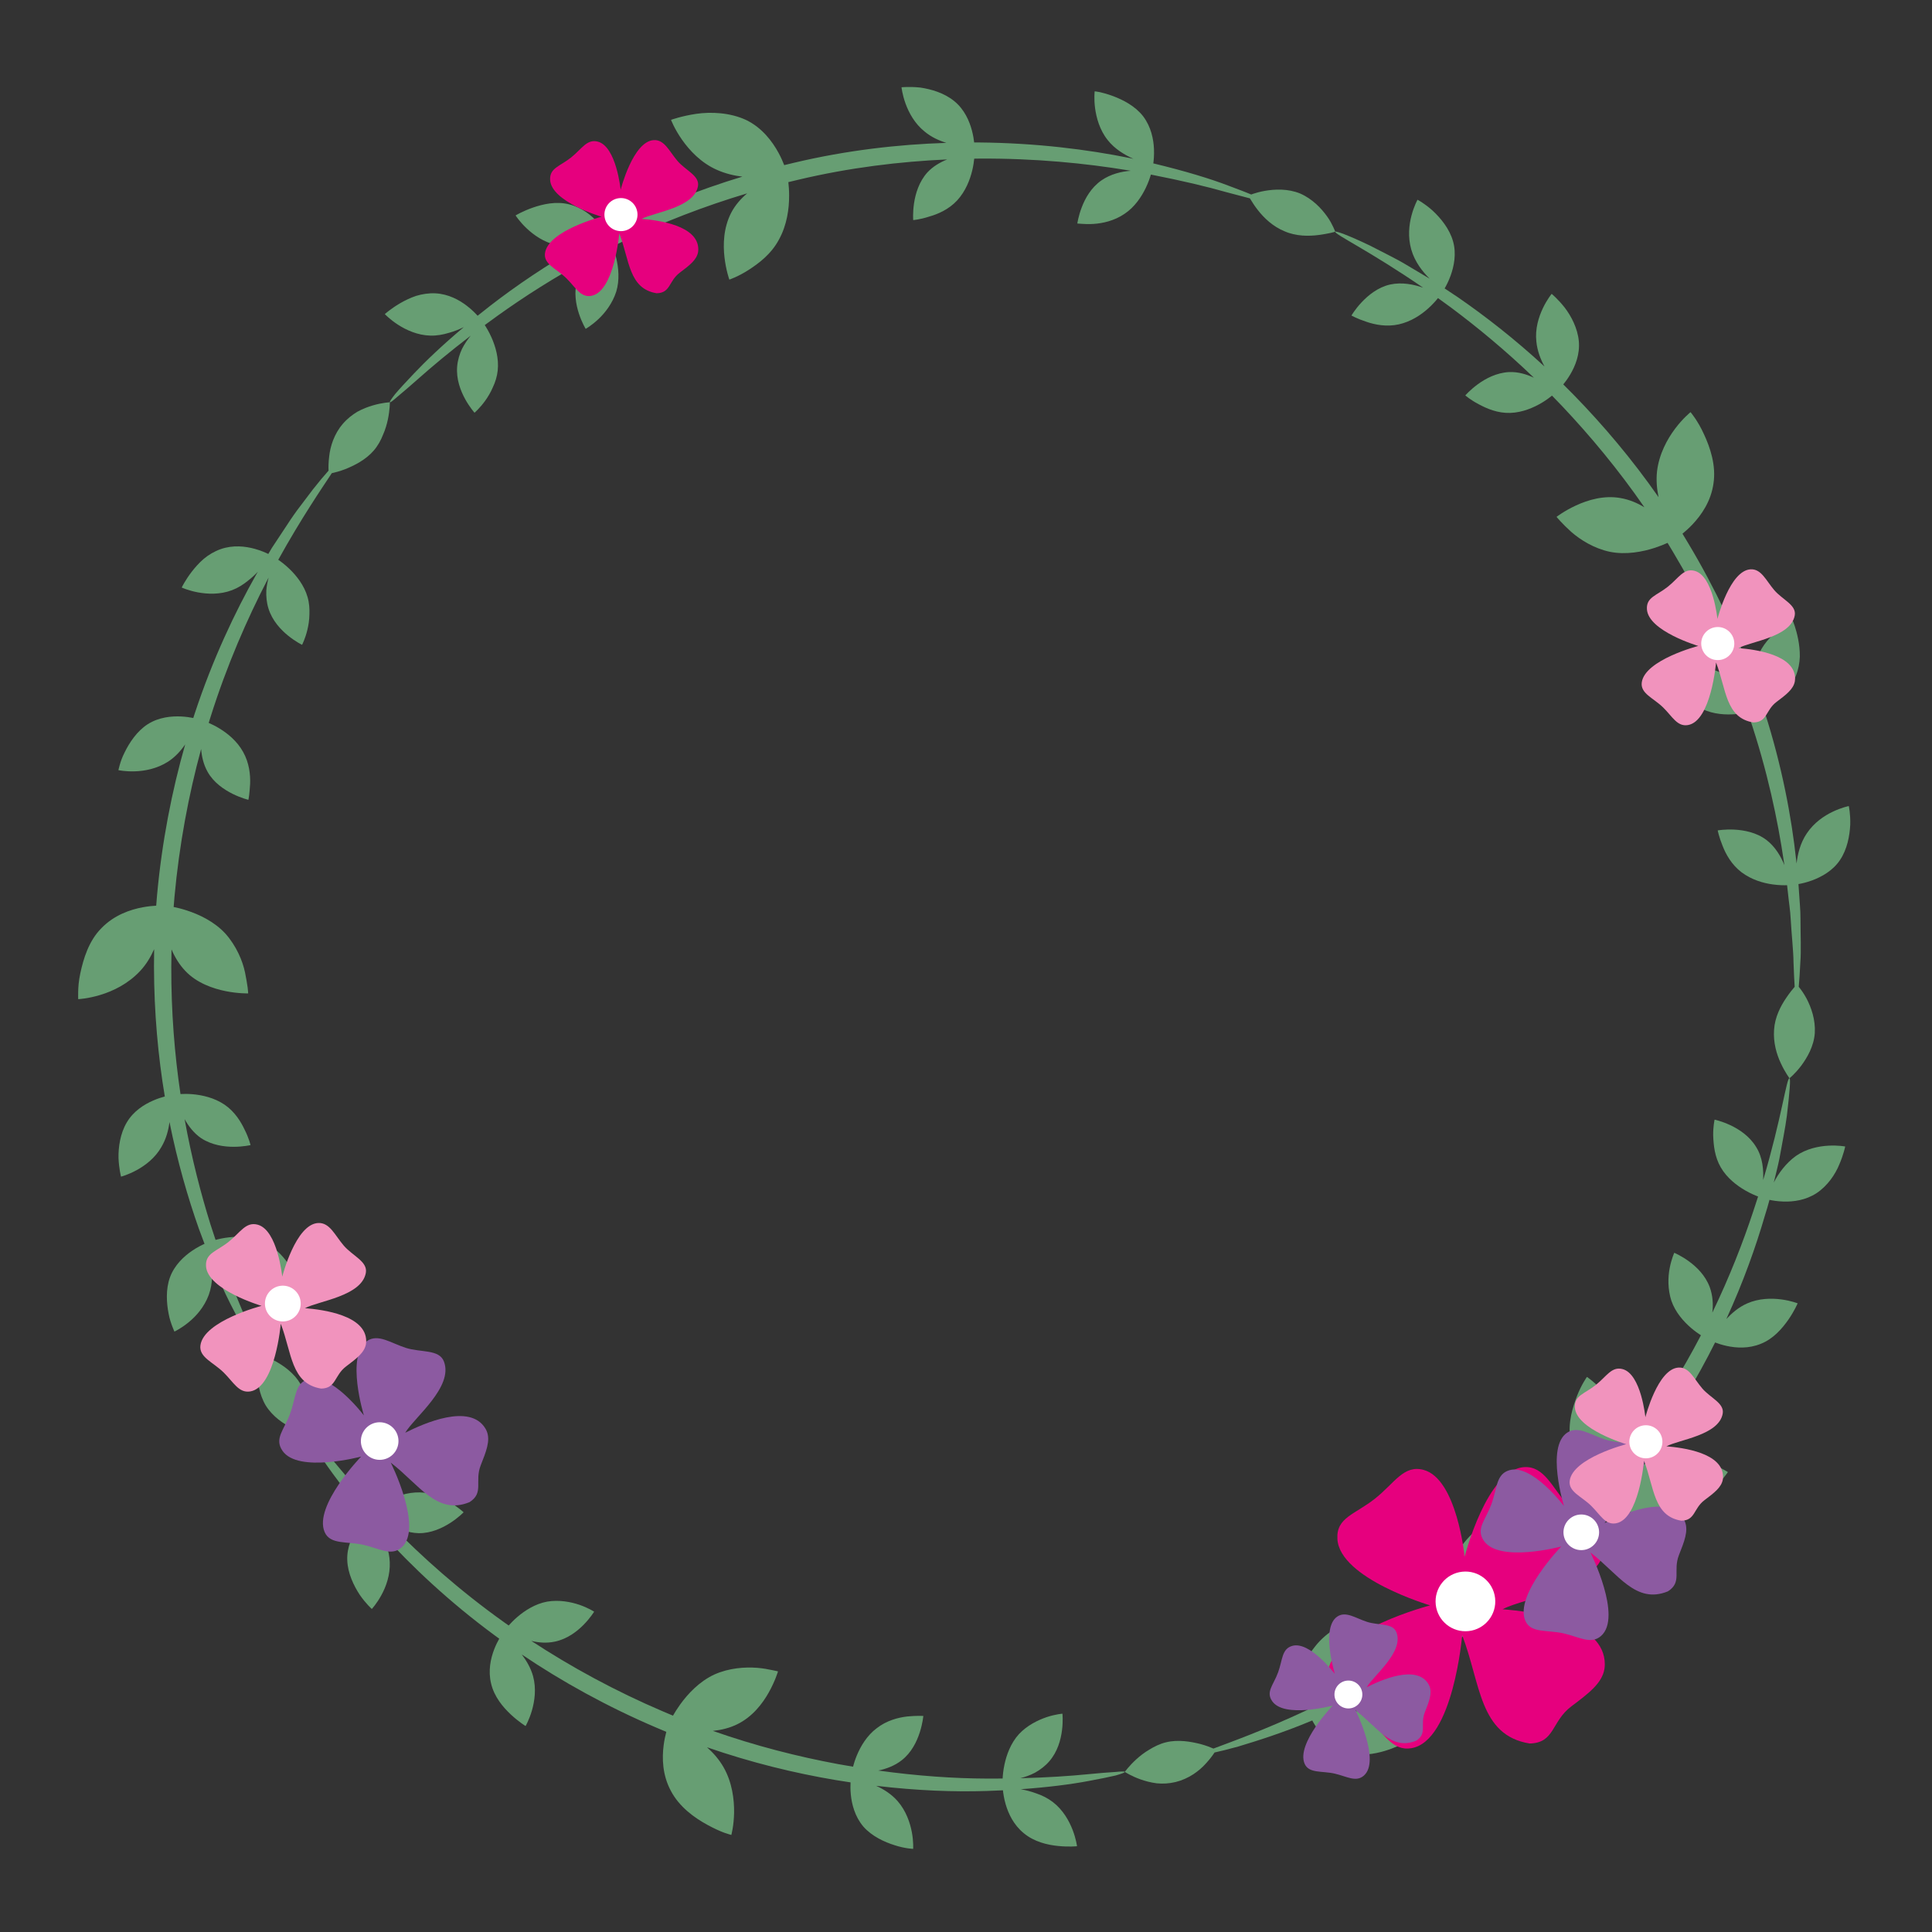 <?xml version="1.0" encoding="utf-8"?>
<!-- Generator: Adobe Illustrator 19.2.1, SVG Export Plug-In . SVG Version: 6.00 Build 0)  -->
<svg version="1.1" id="Layer_1" xmlns="http://www.w3.org/2000/svg" xmlns:xlink="http://www.w3.org/1999/xlink" x="0px" y="0px"
	 width="864px" height="864px" viewBox="0 0 864 864" enable-background="new 0 0 864 864" xml:space="preserve">
<rect x="0" y="0" width="864" height="864" fill="#333333" stroke="none"/>
<g>
	<g>
		<path fill="#679E73" d="M788.495,527.704c0.185-4.435-0.135-10.011-3.179-14.83
			c-2.961-4.835-7.596-7.851-11.492-9.68c-3.896-1.827-7.044-2.487-7.044-2.487s-0.697,2.987-0.634,7.138
			c0.17,4.184,0.614,9.428,3.396,14.212c2.762,4.774,7.21,8.157,10.966,10.321c2.387,1.377,4.496,2.254,5.72,2.712
			c-0.701,2.208-1.438,4.468-2.215,6.781c-4.509,13.617-10.442,28.962-18.251,45.14
			c0.44-3.568,0.234-7.626-1.169-11.421c-1.958-5.273-5.93-9.085-9.404-11.595
			c-3.476-2.51-6.447-3.739-6.447-3.739s-1.28,2.783-2.046,6.844c-0.8,4.046-0.92,9.469,0.758,14.606
			c1.782,5.18,5.498,9.318,8.778,12.138c1.711,1.471,3.3,2.576,4.434,3.3
			c-1.028,1.969-2.074,3.943-3.159,5.929c-8.696,15.972-19.266,32.422-31.645,48.589
			c0.879-3.53,1.279-7.341,0.668-11.247c-1.158-7.56-5.397-13.685-9.318-17.955
			c-3.925-4.262-7.517-6.701-7.517-6.701s-2.371,3.261-4.383,8.352c-1.946,5.151-4.136,11.738-3.104,19.19
			c0.957,7.392,4.398,13.826,7.864,18.572c1.358,1.871,2.689,3.442,3.805,4.663
			c-0.968,1.141-1.939,2.282-2.925,3.417c-15.368,17.867-32.029,33.331-48.557,46.526
			c1.778-2.862,3.268-6.222,3.711-9.895c0.616-5.586-1.319-10.884-3.299-14.69
			c-1.999-3.825-4.1-6.259-4.1-6.259s-2.316,2.01-4.785,5.348c-2.565,3.224-5.274,7.819-5.934,13.349
			c-0.614,5.578,0.732,10.775,2.418,14.785c0.829,1.986,1.714,3.631,2.392,4.78
			c-0.58,0.435-1.162,0.877-1.741,1.307c-20.187,14.954-39.851,26.34-56.851,34.887
			c-0.432,0.215-0.855,0.42-1.284,0.632c1.423-1.157,2.876-2.507,4.202-4.054c1.661-2.037,3.081-4.46,3.981-7.124
			c1.797-5.354,1.112-10.826,0.001-14.978c-1.116-4.144-2.644-6.974-2.644-6.974s-2.739,1.375-5.885,4.068
			c-1.574,1.351-3.255,3.032-4.764,5.044c-1.56,1.914-2.95,4.158-3.887,6.742
			c-1.877,5.181-1.591,10.748-0.82,15.012c0.5,2.769,1.211,4.979,1.649,6.192
			c-19.625,9.19-34.617,14.491-42.099,17.322c-1.241-0.544-3.338-1.377-5.927-2.066
			c-4.208-1.028-9.784-2.084-15.274-0.741c-2.753,0.662-5.232,1.902-7.456,3.268
			c-2.238,1.302-4.193,2.842-5.82,4.318c-3.243,2.955-5.163,5.65-5.163,5.65s2.709,1.803,6.936,3.315
			c2.112,0.758,4.61,1.436,7.314,1.784c2.69,0.284,5.567,0.129,8.464-0.567c5.793-1.418,10.466-4.851,13.497-8.237
			c1.865-2.002,3.179-3.836,3.926-4.972c2.686-0.58,6.253-1.459,10.632-2.68
			c8.336-2.518,19.73-6.058,33.065-11.646c0.598,1.133,1.764,3.149,3.524,5.359
			c2.689,3.375,6.779,7.178,12.437,8.856c2.83,0.843,5.782,1.077,8.613,0.944
			c2.783-0.23,5.444-0.822,7.752-1.508c4.621-1.371,7.807-3.099,7.807-3.099s-1.568-2.81-4.559-5.973
			c-2.992-3.167-7.391-6.692-12.949-8.195c-2.788-0.759-5.58-0.9-8.249-0.774
			c-2.069,0.049-4.044,0.297-5.846,0.639c0.406-0.187,0.807-0.366,1.216-0.557
			c17.561-8.035,37.885-19.123,58.708-34.052c0.595-0.427,1.193-0.868,1.789-1.302
			c0.902,0.991,2.235,2.335,3.943,3.721c3.346,2.692,8.291,5.698,14.086,6
			c5.833,0.352,11.602-1.813,15.883-4.052c4.194-2.364,6.864-4.815,6.864-4.815s-2.137-2.402-5.727-4.828
			c-3.609-2.45-8.582-4.845-14.354-5.135c-3.876-0.231-7.573,0.544-10.802,1.677
			c17.032-13.254,34.164-28.953,49.868-47.208c1.008-1.16,2-2.325,2.987-3.492
			c1.388,0.897,3.16,1.94,5.243,2.944c5.231,2.495,12.641,4.859,20.464,3.388
			c7.745-1.523,14.944-6.193,19.619-10.858c4.755-4.613,7.552-8.758,7.552-8.758s-3.624-2.389-9.187-4.308
			c-5.557-1.922-13.035-3.403-20.606-1.771c-3.945,0.863-7.652,2.398-10.945,4.228
			c12.608-16.597,23.263-33.543,31.892-50.002c1.077-2.046,2.111-4.08,3.126-6.108
			c1.246,0.48,3.028,1.078,5.154,1.545c4.223,0.924,9.81,1.305,15.293-0.949
			c5.588-2.198,9.538-6.834,12.315-10.783c2.75-3.967,4.15-7.313,4.15-7.313s-2.988-1.189-7.314-1.755
			c-4.325-0.57-9.981-0.537-15.264,1.796c-3.792,1.665-6.815,4.308-9.296,6.957
			c7.609-16.613,13.201-32.369,17.26-46.332c0.759-2.354,1.424-4.67,2.026-6.94
			c1.256,0.274,3.532,0.677,6.333,0.754c4.305,0.121,9.838-0.548,14.754-3.789
			c4.9-3.241,8.363-8.417,10.156-12.858c1.904-4.418,2.614-7.972,2.614-7.972s-3.158-0.616-7.499-0.37
			c-4.34,0.241-9.857,1.326-14.563,4.609c-4.5,3.25-7.857,7.889-9.873,11.864
			c0.898-3.704,1.803-7.216,2.489-10.549c1.364-7.55,2.683-14.014,3.371-19.363
			c1.267-10.716,1.707-16.644,1.169-16.718C798.943,481.969,796.842,499.644,788.495,527.704z"/>
		<path fill="#679E73" d="M498.655,792.445c-2.828,0.162-6.979,0.488-12.298,1.011
			c-7.666,0.762-17.846,1.469-30.058,1.776c2.074-0.555,4.351-1.303,6.561-2.478
			c2.308-1.292,4.537-2.956,6.384-5.088c3.697-4.259,5.143-9.582,5.686-13.84
			c0.542-4.254,0.2-7.453,0.2-7.453s-3.052,0.223-6.984,1.513c-3.933,1.332-8.764,3.663-12.474,7.629
			c-3.697,4.06-5.553,9.314-6.459,13.543c-0.585,2.721-0.769,5.016-0.828,6.312
			c-2.317,0.022-4.694,0.029-7.132,0.019c-14.331-0.044-30.72-1.131-48.488-3.591
			c3.514-0.733,7.269-2.095,10.424-4.554c4.41-3.41,6.816-8.39,8.144-12.545c1.324-4.122,1.579-7.328,1.579-7.328
			c0.001-0.004-3.06-0.165-7.156,0.239c-4.106,0.469-9.287,1.817-13.694,5.265
			c-4.382,3.281-7.158,8.036-8.826,12.02c-0.86,2.049-1.416,3.879-1.755,5.177
			c-2.193-0.365-4.398-0.743-6.625-1.15c-17.89-3.306-36.874-8.118-56.099-14.873
			c0.13-0.011,0.259-0.016,0.39-0.028c3.552-0.383,7.201-1.268,10.595-2.943
			c6.79-3.347,11.268-9.202,14.137-14.351c2.842-5.099,4.046-9.275,4.046-9.275s-0.974-0.274-2.632-0.572
			c-1.645-0.337-3.941-0.813-6.66-1.022c-5.447-0.412-12.543,0.022-19.191,2.998
			c-6.688,3.107-11.831,8.627-15.257,13.376c-1.342,1.857-2.412,3.589-3.222,5.015
			c-1.384-0.574-2.769-1.153-4.152-1.748c-21.642-9.215-41.547-20.105-59.208-31.684
			c3.235,0.806,6.9,1.102,10.541,0.323c5.514-1.153,9.884-4.515,12.891-7.572
			c3.004-3.062,4.666-5.817,4.666-5.817s-2.563-1.671-6.473-3.032c-3.919-1.341-9.2-2.374-14.55-1.46
			c-5.397,0.995-10.052,4.055-13.332,6.872c-1.663,1.429-2.969,2.799-3.855,3.804
			c-0.592-0.417-1.191-0.833-1.778-1.251c-20.471-14.565-37.352-29.798-50.644-43.41
			c-0.303-0.31-0.596-0.615-0.895-0.923c3.548,2.179,8.101,4.172,13.008,4.294
			c5.601,0.109,10.71-2.337,14.309-4.666c3.617-2.351,5.842-4.676,5.842-4.676s-2.234-2.099-5.771-4.261
			c-3.452-2.249-8.284-4.505-13.855-4.635c-5.611-0.089-10.646,1.732-14.486,3.799
			c-2.509,1.335-4.394,2.7-5.4,3.482c-9.733-10.419-17.282-19.465-22.657-26.236
			c-2.786-3.531-5.099-6.356-6.861-8.452c0.122-1.341,0.264-3.582,0.192-6.291
			c-0.137-4.444-1.09-9.927-4.079-14.726c-2.857-4.88-7.424-8.146-11.323-10.282
			c-3.852-2.148-6.904-3.195-6.904-3.195s-0.984,3.191-1.069,7.659c-0.05,4.43,0.704,10.24,3.722,15.379
			c3.153,5.062,8.094,8.296,12.068,10.256c2.422,1.212,4.585,1.895,5.904,2.245c1.418,2.346,3.405,5.425,5.895,9.216
			c4.805,7.277,11.886,16.86,21.294,27.837c-0.888,0.908-2.461,2.642-4.056,5.039
			c-2.362,3.582-4.896,8.797-4.65,14.601c0.202,5.835,2.907,11.371,5.549,15.421
			c2.724,3.969,5.434,6.383,5.434,6.383s2.19-2.355,4.265-6.159c2.097-3.826,3.995-8.987,3.76-14.78
			c-0.186-5.244-2.167-10.007-4.301-13.678c0.349,0.388,0.69,0.772,1.045,1.163
			c12.977,14.305,29.775,30.258,50.426,45.441c0.591,0.435,1.195,0.868,1.792,1.302
			c-0.66,1.159-1.513,2.821-2.288,4.836c-1.544,4.034-2.759,9.492-1.349,15.239
			c1.35,5.825,5.275,10.524,8.801,13.809c3.516,3.301,6.618,5.178,6.618,5.178s1.625-2.773,2.833-6.961
			c1.214-4.187,2.028-9.779,0.511-15.341c-1.034-3.707-2.972-6.942-5.049-9.694
			c17.91,12.077,38.235,23.374,60.41,32.814c1.407,0.606,2.816,1.193,4.224,1.776
			c-0.428,1.612-0.877,3.644-1.183,5.959c-0.757,5.766-0.603,13.289,3.191,20.374
			c3.746,7.208,10.581,12.133,16.418,15.29c2.913,1.59,5.561,2.787,7.499,3.5c1.95,0.674,3.158,0.984,3.158,0.984
			s1.147-4.188,1.231-10.025c0.068-5.789-0.824-13.429-4.696-20.227c-1.941-3.397-4.444-6.269-7.111-8.664
			c-0.109-0.1-0.22-0.192-0.329-0.291c19.682,6.828,39.137,11.559,57.444,14.645
			c2.278,0.38,4.533,0.728,6.775,1.062c-0.074,1.338-0.097,3.242,0.118,5.446
			c0.425,4.303,1.779,9.793,5.607,14.324c3.846,4.364,9.439,6.906,14.042,8.345c4.6,1.509,8.228,1.614,8.228,1.614
			s0.21-3.207-0.582-7.457c-0.795-4.212-2.566-9.551-6.401-13.938c-2.771-3.146-6.242-5.298-9.558-6.798
			c18.175,2.15,34.902,2.793,49.469,2.303c2.472-0.081,4.879-0.182,7.225-0.3
			c0.124,1.28,0.438,3.575,1.222,6.272c1.21,4.144,3.543,9.223,8.142,12.946
			c4.6,3.819,10.567,5.232,15.357,5.683c4.799,0.494,8.405,0.106,8.405,0.106s-0.385-3.189-1.951-7.257
			c-1.567-4.065-4.3-9.003-8.874-12.511c-2.288-1.75-4.822-2.981-7.337-3.835
			c-2.433-0.899-4.855-1.522-7.022-1.887c12.383-0.878,22.639-2.227,30.297-3.669
			c5.303-0.991,9.402-1.81,12.16-2.476c2.735-0.789,4.144-1.328,4.098-1.596
			C502.967,792.141,501.467,792.161,498.655,792.445z"/>
		<path fill="#679E73" d="M99.086,562.228c2.503,3.586,6.18,7.593,11.079,9.717
			c5.057,2.249,10.783,1.874,14.974,1.08c4.241-0.82,7.177-2.137,7.177-2.137s-0.313-0.701-0.942-1.811
			c-0.626-1.118-1.618-2.616-2.763-4.322c-2.368-3.377-6.011-7.276-11.135-9.488
			c-5.068-2.229-10.5-2.411-14.816-1.954c-2.774,0.288-5.018,0.83-6.261,1.178
			c-0.74-2.195-1.482-4.452-2.225-6.774c-4.269-13.687-8.437-29.581-11.618-47.239
			c1.743,3.133,4.146,6.308,7.452,8.557c4.78,3.093,10.283,3.831,14.595,3.816c4.314-0.017,7.438-0.766,7.438-0.766
			s-0.676-2.987-2.547-6.699c-1.746-3.74-4.489-8.269-9.098-11.395c-4.625-3.122-10.039-4.292-14.288-4.656
			c-2.172-0.183-4.057-0.152-5.391-0.078c-0.327-2.2-0.644-4.417-0.936-6.664
			c-2.356-18.054-3.562-37.61-3.071-58.004c1.444,3.41,3.47,6.771,6.149,9.602
			c5.142,5.44,12.389,7.902,18.068,9.052c5.714,1.142,10.055,1.006,10.055,1.006s-0.027-1.011-0.239-2.679
			c-0.239-1.669-0.612-3.994-1.16-6.653c-1.095-5.313-3.926-11.94-8.739-17.358
			c-4.953-5.412-11.758-8.61-17.319-10.411c-2.22-0.721-4.237-1.211-5.867-1.544
			c0.114-1.49,0.231-2.982,0.364-4.478c2.141-23.455,6.363-45.772,11.919-66.162
			c0.269,3.354,1.064,6.937,2.877,10.157c2.68,4.853,7.39,8,11.25,9.912c3.877,1.915,7.011,2.642,7.011,2.641
			c0,0,0.172-0.749,0.337-2.015c0.136-1.276,0.329-3.055,0.439-5.106c0.154-4.122-0.398-9.434-3.14-14.296
			c-2.686-4.84-6.903-8.268-10.615-10.512c-1.847-1.123-3.536-1.934-4.761-2.463
			c0.213-0.693,0.423-1.392,0.64-2.079c7.509-23.971,16.738-44.733,25.473-61.636
			c0.224-0.427,0.446-0.84,0.67-1.262c-0.475,1.77-0.868,3.709-1.028,5.744
			c-0.111,2.644,0.132,5.42,0.976,8.111c1.684,5.385,5.448,9.413,8.784,12.115
			c3.341,2.698,6.237,4.092,6.237,4.092s1.414-2.716,2.38-6.741c0.487-2.011,0.861-4.357,0.9-6.871
			c0.093-2.488-0.057-5.096-0.826-7.744c-1.512-5.286-5.007-9.626-8.132-12.625
			c-2.033-1.954-3.908-3.327-4.974-4.051c10.521-18.955,19.545-32.052,23.938-38.732
			c1.328-0.286,3.511-0.838,6.007-1.791c4.028-1.626,9.104-4.092,12.796-8.371c1.838-2.155,3.154-4.582,4.113-7.031
			c1.045-2.368,1.731-4.76,2.18-6.908c0.899-4.294,0.868-7.6,0.868-7.6s-3.251,0.127-7.564,1.384
			c-2.158,0.628-4.58,1.538-6.973,2.846c-2.307,1.383-4.577,3.166-6.512,5.431
			c-3.895,4.519-5.604,10.086-6.089,14.598c-0.34,2.708-0.332,4.958-0.274,6.314
			c-1.841,2.041-4.215,4.848-7.023,8.422c-1.627,2.152-3.435,4.542-5.413,7.159
			c-2.018,2.596-4.061,5.516-6.145,8.734c-2.116,3.2-4.378,6.623-6.777,10.251
			c-0.521,0.886-1.051,1.786-1.586,2.695c-1.142-0.564-3.281-1.52-6.026-2.283
			c-4.159-1.154-9.704-1.838-15.282,0.121c-2.776,0.983-5.345,2.507-7.514,4.302
			c-2.119,1.822-3.93,3.865-5.399,5.775c-2.943,3.822-4.508,7.093-4.508,7.093s2.918,1.352,7.2,2.155
			c4.281,0.804,9.916,1.079,15.302-0.971c2.694-1.024,5.068-2.534,7.117-4.224c1.677-1.285,3.162-2.672,4.441-4.03
			c-0.245,0.417-0.486,0.826-0.733,1.247c-9.495,16.82-19.43,37.735-27.473,62.065
			c-0.231,0.696-0.455,1.405-0.683,2.106c-1.311-0.269-3.174-0.569-5.362-0.682
			c-4.303-0.214-10.007,0.29-14.969,3.432c-4.899,3.155-8.256,8.312-10.376,12.655
			c-1.093,2.164-1.789,4.146-2.175,5.591c-0.416,1.438-0.595,2.325-0.595,2.325s3.142,0.685,7.463,0.527
			c4.34-0.15,9.744-1.149,14.689-4.287c3.267-2.11,5.788-4.934,7.717-7.769
			c-5.94,20.761-10.41,43.565-12.598,67.552c-0.136,1.531-0.256,3.057-0.371,4.582
			c-1.642,0.091-3.671,0.29-5.925,0.701c-5.733,1.053-12.874,3.508-18.502,9.286
			c-5.774,5.764-8.123,13.794-9.522,20.307c-0.701,3.261-0.909,6.144-0.941,8.208
			c-0.058,2.065,0.01,3.31,0.01,3.31s4.337-0.195,9.934-1.907c5.633-1.71,12.331-4.901,17.74-10.671
			c2.801-2.99,4.779-6.384,6.285-9.774c-0.412,20.808,1.017,40.754,3.704,59.111
			c0.334,2.284,0.694,4.534,1.065,6.768c-1.301,0.341-3.147,0.91-5.217,1.811
			c-4.017,1.742-8.786,4.719-11.761,9.739c-2.996,5.018-3.816,11.159-3.728,15.983
			c0.212,4.8,1.122,8.311,1.122,8.311s3.116-0.791,6.926-2.871c3.81-2.071,8.314-5.41,11.124-10.381
			c2.144-3.599,3.179-7.563,3.623-11.18c3.602,17.929,8.291,33.985,13.134,47.709
			c0.867,2.318,1.712,4.577,2.535,6.778c-1.182,0.519-3.264,1.532-5.586,3.115
			c-3.554,2.432-7.793,6.283-9.842,11.783c-1.999,5.478-1.556,11.619-0.623,16.364
			c0.427,2.386,1.15,4.354,1.677,5.758c0.533,1.4,0.925,2.218,0.925,2.218s2.914-1.359,6.264-4.099
			c3.402-2.763,7.034-6.796,9.081-12.292c1.962-5.394,1.713-11.058,0.947-15.445
			c1.524,3.519,2.977,6.865,4.339,10.007c2.93,7.084,6.236,12.832,8.614,17.659
			c5.089,9.505,8.537,14.402,8.938,14.181C117.235,604.982,108.832,589.537,99.086,562.228z"/>
		<path fill="#679E73" d="M177.851,177.314c2.177-1.812,5.359-4.501,9.352-8.054
			c5.77-5.118,13.58-11.706,23.293-19.146c-1.36,1.676-2.747,3.662-3.875,5.89
			c-1.12,2.386-1.934,5.063-2.175,7.871c-0.479,5.623,1.48,10.779,3.543,14.546
			c2.067,3.764,4.223,6.15,4.223,6.15s2.34-1.983,4.76-5.348c1.21-1.683,2.445-3.714,3.433-6.027
			c1.055-2.239,1.882-4.74,2.175-7.478c0.593-5.473-1-10.814-2.76-14.773
			c-1.123-2.527-2.316-4.483-3.034-5.57c1.863-1.379,3.784-2.779,5.766-4.2
			c11.661-8.354,25.492-17.26,41.318-25.756c-2.451,2.625-4.673,6.016-5.766,9.917
			c-1.516,5.418-0.543,10.835,0.793,14.909c1.338,4.074,3.017,6.815,3.017,6.815s2.675-1.501,5.683-4.339
			c3.021-2.818,6.325-7.111,7.978-12.265c1.605-5.246,1.021-10.78,0.025-14.987
			c-0.519-2.187-1.154-4.008-1.645-5.26c1.988-0.99,3.995-1.974,6.039-2.945
			c16.425-7.826,34.636-14.964,54.15-20.804c-2.787,2.357-5.352,5.217-7.165,8.708
			c-3.49,6.817-3.648,14.269-2.971,20.029c0.679,5.761,2.159,9.841,2.159,9.841s3.824-1.265,8.438-4.219
			c4.621-2.961,10.227-7.088,13.767-13.721c3.576-6.484,4.548-13.77,4.527-19.633
			c0-2.317-0.156-4.374-0.343-6.02c1.453-0.356,2.908-0.71,4.372-1.051c22.941-5.452,45.525-8.161,66.663-9.098
			c-3.135,1.258-6.333,3.092-8.864,5.803c-3.782,4.223-5.335,9.589-5.971,13.846
			c-0.631,4.27-0.362,7.473-0.362,7.473s3.053-0.23,7.006-1.528c3.972-1.1,8.858-3.192,12.644-7.265
			c3.781-4.117,5.749-9.257,6.747-13.42c0.5-2.085,0.753-3.929,0.881-5.254c0.726-0.01,1.458-0.025,2.179-0.032
			c25.115-0.163,47.725,2.127,66.507,5.22c0.444,0.079,0.876,0.159,1.316,0.238
			c-4.153,0.282-9.052,1.481-13.113,4.295c-4.597,3.229-7.256,7.962-8.805,12.049
			c-1.546,4.047-1.973,7.234-1.973,7.234s0.765,0.086,2.037,0.142c1.271,0.104,3.056,0.176,5.12,0.043
			c4.125-0.245,9.388-1.39,13.96-4.523c4.547-3.014,7.583-7.649,9.461-11.532c1.241-2.563,1.967-4.795,2.319-6.021
			c13.993,2.732,25.442,5.488,33.754,7.87c4.361,1.149,7.894,2.077,10.538,2.772
			c0.123,0.204,0.258,0.427,0.412,0.676c0.706,1.186,1.754,2.805,3.117,4.545
			c2.725,3.513,6.727,7.361,11.957,9.499c5.177,2.269,10.79,2.229,15.202,1.665c2.218-0.317,4.048-0.609,5.372-0.923
			c1.318-0.301,2.094-0.552,2.094-0.552s-0.276-0.777-0.866-2.027c-0.594-1.233-1.468-3.016-2.77-4.792
			c-2.563-3.617-6.588-7.872-12.056-10.261c-5.519-2.258-11.428-1.941-15.796-1.19
			c-2.194,0.389-4.025,0.914-5.307,1.343c-0.293,0.103-0.554,0.201-0.789,0.292
			c-2.519-1.086-5.951-2.357-10.189-3.955c-8.148-3.125-19.537-6.591-33.597-9.966
			c0.181-1.266,0.424-3.594,0.301-6.44c-0.19-4.327-1.253-9.842-4.825-14.601
			c-3.592-4.639-9.054-7.397-13.575-9.085c-2.26-0.835-4.291-1.385-5.75-1.723
			c-1.47-0.293-2.369-0.37-2.369-0.37s-0.386,3.191,0.175,7.473c0.563,4.242,2.028,9.78,5.633,14.302
			c3.228,4.105,7.632,6.645,11.501,8.404c-0.495-0.109-0.981-0.218-1.481-0.326
			c-18.936-3.84-41.89-6.756-67.511-6.99c-0.732-0.005-1.475-0.001-2.212-0.001
			c-0.145-1.333-0.43-3.21-0.996-5.345c-1.121-4.219-3.345-9.42-7.857-13.101
			c-4.508-3.727-10.45-5.402-15.237-6.106c-4.779-0.502-8.39-0.124-8.39-0.124s0.317,3.2,1.797,7.276
			c1.475,4.085,4.095,9.004,8.585,12.566c2.985,2.465,6.413,4.021,9.678,5.017
			c-21.561,0.691-44.638,3.316-68.055,8.878c-1.497,0.348-2.983,0.71-4.468,1.076
			c-0.597-1.539-1.419-3.42-2.515-5.451c-2.773-5.103-7.371-11.306-14.589-14.766
			c-7.171-3.317-15.724-3.677-22.265-2.712c-6.553,0.962-11.248,2.688-11.248,2.688s1.536,4.064,4.912,8.876
			c3.376,4.813,8.558,10.392,15.648,13.496c3.706,1.651,7.6,2.578,11.329,3.017
			c-19.936,6.052-38.493,13.536-55.135,21.79c-2.071,1.024-4.103,2.062-6.115,3.107
			c-0.727-1.122-1.821-2.659-3.275-4.294c-2.879-3.226-7.174-6.814-12.931-8.208
			c-5.806-1.49-11.732-0.09-16.293,1.481c-4.552,1.593-7.649,3.474-7.649,3.474s1.72,2.72,4.884,5.72
			c3.163,3.006,7.757,6.302,13.4,7.519c4.047,0.876,8.058,0.523,11.629-0.162
			c-15.925,8.967-29.727,18.406-41.231,27.307c-1.954,1.514-3.844,3.008-5.673,4.48
			c-0.85-0.958-2.463-2.639-4.698-4.368c-3.413-2.637-8.286-5.364-14.181-5.658
			c-2.945-0.144-5.876,0.321-8.583,1.129c-2.65,0.885-5.095,2.089-7.178,3.3
			c-4.164,2.424-6.847,4.858-6.847,4.858s2.186,2.357,5.846,4.722c3.656,2.367,8.767,4.753,14.521,4.896
			c2.885,0.075,5.642-0.439,8.193-1.208c2.51-0.674,4.792-1.617,6.754-2.589
			c-9.486,7.981-16.96,15.115-22.309,20.766c-3.704,3.922-6.554,6.979-8.376,9.156
			c-1.754,2.242-2.579,3.508-2.384,3.694S175.743,179.189,177.851,177.314z"/>
		<path fill="#679E73" d="M822.865,384.586c3.264-4.843,4.324-10.916,4.569-15.749
			c0.148-4.822-0.645-8.365-0.645-8.365s-3.156,0.619-7.07,2.481c-3.952,1.865-8.488,4.924-11.726,9.756
			c-2.899,4.309-4.103,9.262-4.547,13.457c-0.06-0.472-0.106-0.937-0.175-1.413
			c-2.076-19.204-6.3-41.989-14.123-66.396c-0.223-0.701-0.46-1.407-0.69-2.11
			c1.213-0.551,2.876-1.396,4.679-2.572c3.614-2.358,7.794-6.065,10.013-11.542
			c1.098-2.733,1.647-5.664,1.74-8.481c0.039-2.792-0.297-5.5-0.757-7.865
			c-0.922-4.731-2.337-8.068-2.337-8.068s-2.943,1.292-6.379,3.974c-3.437,2.676-7.367,6.724-9.394,12.117
			c-1.013,2.698-1.455,5.478-1.539,8.133c-0.063,0.881-0.079,1.741-0.076,2.589
			c-7.426-20.259-17.255-41.295-29.627-61.938c-0.781-1.318-1.574-2.621-2.37-3.921
			c1.291-1.051,2.844-2.428,4.449-4.119c4.005-4.219,8.312-10.396,9.418-18.357
			c1.22-8.033-1.45-16.001-4.259-22.015c-2.734-6.078-5.997-9.87-6-9.87
			c0.002,0-3.39,2.71-6.904,7.387c-3.491,4.652-7.151,11.265-8.084,19.082
			c-0.441,4.011-0.066,7.917,0.683,11.548c-11.893-17.06-24.839-32.29-37.772-45.566
			c-1.612-1.652-3.225-3.261-4.837-4.85c0.854-1.04,2.011-2.581,3.159-4.53
			c2.229-3.772,4.321-8.963,3.796-14.784c-0.527-5.812-3.431-11.297-6.368-15.109
			c-2.982-3.769-5.774-6.081-5.774-6.081s-2.059,2.471-3.925,6.388c-1.87,3.916-3.563,9.266-2.925,14.943
			c0.404,4.141,1.881,7.964,3.636,11.157c-13.441-12.393-26.655-22.641-38.633-30.904
			c-2.058-1.369-4.066-2.704-6.024-4.005c0.652-1.11,1.748-3.157,2.707-5.813
			c1.443-4.041,2.658-9.707,1.043-15.294c-1.59-5.618-5.542-10.346-9.076-13.649
			c-3.579-3.236-6.805-4.913-6.805-4.913s-1.563,2.81-2.67,6.999c-1.128,4.225-1.716,9.658-0.124,15.259
			c1.563,5.505,5.058,9.941,8.239,13.054c-3.278-1.949-6.399-3.802-9.33-5.543
			c-3.269-2.005-6.422-3.676-9.354-5.157c-2.921-1.496-5.586-2.861-7.989-4.09
			c-9.717-4.672-15.364-6.652-15.563-6.225c-0.549,1.052,15.37,8.591,39.296,25.032
			c-4.135-1.453-9.485-2.564-14.716-1.416c-5.446,1.2-9.841,4.825-12.771,7.938
			c-2.956,3.151-4.556,5.938-4.556,5.938c0-0.001,2.676,1.483,6.608,2.766c3.886,1.354,9.117,2.388,14.557,1.182
			c5.461-1.237,9.924-4.215,13.16-7.133c2.071-1.854,3.57-3.605,4.374-4.616
			c1.885,1.346,3.809,2.741,5.771,4.19c11.489,8.569,24.182,18.99,37.125,31.41
			c-3.241-1.514-7.04-2.674-11.057-2.525c-5.683,0.291-10.563,2.922-14.049,5.462
			c-3.477,2.543-5.572,4.986-5.572,4.986s2.298,2.025,5.989,3.943c3.648,1.967,8.498,4.059,14.07,3.881
			c5.569-0.175,10.656-2.429,14.305-4.632c1.867-1.127,3.373-2.257,4.408-3.101
			c1.558,1.588,3.117,3.195,4.675,4.842c12.5,13.244,25.056,28.311,36.652,45.106
			c-3.156-1.929-6.765-3.467-10.667-4.138c-7.402-1.338-14.589,0.846-19.915,3.3
			c-5.293,2.442-8.721,5.107-8.721,5.107s2.561,3.117,6.605,6.746c4.118,3.577,10.16,7.377,17.282,8.888
			c7.231,1.431,14.632-0.006,20.197-1.831c2.182-0.715,4.069-1.489,5.566-2.169
			c0.781,1.279,1.56,2.561,2.328,3.857c12.114,20.217,21.868,40.748,29.393,60.519
			c-0.526-0.649-1.075-1.294-1.674-1.915c-1.912-1.832-4.155-3.486-6.731-4.634
			c-5.15-2.3-10.663-2.138-14.896-1.424c-4.235,0.716-7.191,1.97-7.191,1.97s1.098,2.859,3.479,6.247
			c1.189,1.697,2.704,3.529,4.56,5.223c1.799,1.716,3.859,3.328,6.359,4.502
			c4.966,2.358,10.531,2.607,14.848,2.246c2.191-0.182,4.056-0.525,5.363-0.82
			c0.235,0.684,0.476,1.371,0.705,2.052c8.042,23.804,12.747,46.05,15.493,64.875
			c0.086,0.473,0.15,0.936,0.228,1.405c-1.588-3.881-4.11-8.232-8.053-11.246
			c-4.439-3.382-10.041-4.396-14.313-4.627c-4.311-0.218-7.474,0.357-7.474,0.357s0.588,3.006,2.159,6.831
			c1.473,3.844,4.055,8.504,8.487,11.879c4.495,3.368,9.634,4.855,13.954,5.444
			c2.81,0.393,5.152,0.398,6.426,0.356c0.115,1.035,0.228,2.06,0.346,3.067
			c0.424,4.269,1.087,8.279,1.27,12.063c0.43,7.556,1.204,14.068,1.265,19.412
			c0.164,4.505,0.335,8.157,0.511,10.888c-0.878,1.014-2.281,2.731-3.78,4.956
			c-2.508,3.673-5.1,8.657-5.435,14.302c-0.403,5.64,1.14,10.949,3.045,14.972
			c1.853,4.008,3.856,6.667,3.856,6.667s2.523-2.021,5.217-5.58c2.644-3.554,5.673-8.668,6.099-14.615
			c0.362-5.952-1.598-11.467-3.652-15.391c-1.284-2.42-2.658-4.25-3.529-5.307
			c0.248-2.73,0.487-6.384,0.716-10.906c0.412-5.389,0.077-11.982,0.06-19.654
			c0.024-3.841-0.442-7.918-0.682-12.264c-0.073-1.026-0.142-2.068-0.214-3.122
			c1.26-0.215,3.554-0.698,6.232-1.693C814.536,392.158,819.665,389.428,822.865,384.586z"/>
	</g>
	<g>
		<path fill="#8C5AA1" d="M179.559,692.06c9.918-8.602-4.809-37.962-4.809-37.962
			c12.7,9.748,20.574,23.641,35.209,17.678c6.621-4.22,2.168-9.26,5.027-16.504
			c2.435-6.169,4.381-10.987,2.715-15.164l0-0c-0.172-0.432-0.383-0.858-0.636-1.277
			c-6.919-11.459-27.5-2.327-35.849,1.9c4.043-6.847,21.712-20.492,17.293-31.894
			c-2.149-5.544-10.335-3.901-17.056-6.072c-6.759-2.183-12.345-6.417-17.305-3.078
			c-9.694,6.526-1.404,33.307-1.404,33.307s-14.571-19.311-24.826-16.27c-6.072,1.801-5.507,8.115-8.12,15.291
			c-2.766,7.595-7.259,11.294-3.454,16.812c6.968,10.104,35.145,2.562,35.145,2.562s-21.336,22.082-16.313,33.749
			c2.494,5.793,10.117,4.037,17.514,5.76C169.772,692.549,174.997,696.016,179.559,692.06z"/>
		<circle fill="#FFFFFF" cx="169.793" cy="644.447" r="8.408"/>
	</g>
	<g>
		<path fill="#E6007E" d="M631.177,781.803c18.741-3.138,22.714-50.513,22.714-50.513
			c8.327,21.624,7.564,44.726,30.14,48.408c11.362-0.214,9.668-9.799,18.666-16.587
			c7.664-5.781,13.704-10.263,14.799-16.678l0-0c0.114-0.663,0.174-1.349,0.178-2.057
			c0.104-19.375-32.206-23.631-45.707-24.711c10.161-5.405,42.282-8.92,45.43-26.337
			c1.53-8.469-9.819-12.618-16.481-20.373c-6.699-7.798-10.402-17.243-19.049-16.863
			c-16.898,0.742-26.874,40.074-26.874,40.074s-3.419-34.847-18.38-38.832c-8.858-2.359-12.925,5.865-21.57,12.755
			c-9.149,7.291-17.49,8.469-16.956,18.156c0.979,17.737,41.47,29.691,41.47,29.691s-43.018,11.167-45.62,29.367
			c-1.292,9.036,9.447,12.622,17.282,20.334C618.721,775.021,622.556,783.247,631.177,781.803z"/>
		
			<ellipse transform="matrix(0.994 -0.109 0.109 0.994 -74.048 75.544)" fill="#FFFFFF" cx="655.246" cy="716.328" rx="13.35" ry="13.35"/>
	</g>
	<g>
		<path fill="#8C5AA1" d="M715.972,731.625c9.76-8.466-4.733-37.358-4.733-37.358
			c12.498,9.593,20.247,23.266,34.649,17.397c6.516-4.153,2.134-9.113,4.948-16.241
			c2.396-6.071,4.311-10.813,2.672-14.923l0-0c-0.169-0.425-0.377-0.844-0.626-1.256
			c-6.809-11.277-27.063-2.29-35.279,1.87c3.978-6.739,21.367-20.167,17.018-31.387
			c-2.115-5.456-10.17-3.839-16.785-5.975c-6.652-2.149-12.149-6.315-17.03-3.029
			c-9.54,6.422-1.382,32.778-1.382,32.778s-14.339-19.004-24.431-16.011c-5.976,1.772-5.419,7.986-7.991,15.048
			c-2.722,7.474-7.144,11.115-3.399,16.545c6.857,9.943,34.586,2.521,34.586,2.521s-20.997,21.731-16.053,33.213
			c2.455,5.7,9.956,3.973,17.236,5.669C706.341,732.106,711.483,735.519,715.972,731.625z"/>
		<circle fill="#FFFFFF" cx="707.156" cy="685.256" r="7.968"/>
	</g>
	<g>
		<path fill="#8C5AA1" d="M609.908,794.074c7.637-6.624-3.704-29.233-3.704-29.233
			c9.78,7.506,15.844,18.206,27.113,13.613c5.099-3.25,1.67-7.131,3.872-12.709
			c1.875-4.751,3.373-8.461,2.091-11.677l0-0c-0.132-0.333-0.295-0.661-0.49-0.983
			c-5.328-8.825-21.177-1.792-27.606,1.463c3.113-5.273,16.72-15.781,13.317-24.561
			c-1.655-4.269-7.958-3.004-13.134-4.676c-5.205-1.681-9.507-4.941-13.326-2.37
			c-7.465,5.025-1.081,25.649-1.081,25.649s-11.221-14.871-19.118-12.529c-4.676,1.387-4.24,6.249-6.253,11.775
			c-2.13,5.849-5.59,8.698-2.66,12.947c5.366,7.78,27.064,1.973,27.064,1.973s-16.43,17.005-12.562,25.989
			c1.921,4.461,7.79,3.109,13.487,4.436C602.372,794.451,606.395,797.121,609.908,794.074z"/>
		<circle fill="#FFFFFF" cx="603.01" cy="757.79" r="6.235"/>
	</g>
	<g>
		<path fill="#E6007E" d="M264.36,132.311c10.384-1.739,12.585-27.988,12.585-27.988
			c4.614,11.982,4.191,24.782,16.7,26.822c6.296-0.119,5.357-5.43,10.342-9.191
			c4.246-3.203,7.593-5.686,8.2-9.241l0-0c0.063-0.368,0.096-0.747,0.098-1.14
			c0.058-10.735-17.845-13.094-25.325-13.692c5.63-2.995,23.427-4.942,25.172-14.593
			C312.98,78.596,306.692,76.297,303,72c-3.712-4.321-5.764-9.554-10.555-9.344
			c-9.363,0.411-14.89,22.204-14.89,22.204s-1.895-19.308-10.184-21.516c-4.908-1.307-7.162,3.25-11.952,7.067
			c-5.069,4.04-9.691,4.693-9.395,10.06c0.543,9.828,22.978,16.451,22.978,16.451s-23.835,6.188-25.277,16.272
			c-0.716,5.007,5.234,6.993,9.576,11.267C257.458,128.553,259.583,133.111,264.36,132.311z"/>
		
			<ellipse transform="matrix(0.994 -0.109 0.109 0.994 -8.8 30.784)" fill="#FFFFFF" cx="277.696" cy="96.032" rx="7.397" ry="7.397"/>
	</g>
	<g>
		<path fill="#F193BD" d="M754.846,324.254c10.384-1.739,12.585-27.988,12.585-27.988
			c4.614,11.982,4.191,24.782,16.7,26.822c6.295-0.119,5.357-5.43,10.342-9.191
			c4.246-3.203,7.593-5.686,8.2-9.241l0-0c0.063-0.368,0.096-0.747,0.098-1.14
			c0.058-10.735-17.845-13.094-25.325-13.692c5.63-2.995,23.427-4.942,25.172-14.593
			c0.848-4.693-5.44-6.991-9.132-11.288c-3.712-4.321-5.764-9.554-10.555-9.344
			c-9.363,0.411-14.89,22.204-14.89,22.204s-1.895-19.308-10.184-21.516c-4.908-1.307-7.162,3.25-11.952,7.067
			c-5.069,4.04-9.691,4.693-9.395,10.06c0.543,9.828,22.977,16.451,22.977,16.451s-23.835,6.188-25.277,16.272
			c-0.716,5.007,5.234,6.993,9.576,11.267C747.944,320.496,750.069,325.054,754.846,324.254z"/>
		
			<ellipse transform="matrix(0.994 -0.109 0.109 0.994 -26.772 85.289)" fill="#FFFFFF" cx="768.182" cy="287.975" rx="7.397" ry="7.397"/>
	</g>
	<g>
		<path fill="#F193BD" d="M722.627,681.236c10.384-1.739,12.585-27.988,12.585-27.988
			c4.614,11.982,4.191,24.782,16.7,26.822c6.296-0.119,5.357-5.43,10.342-9.191
			c4.246-3.203,7.593-5.686,8.2-9.241l0-0c0.063-0.368,0.096-0.747,0.098-1.14
			c0.058-10.735-17.845-13.094-25.325-13.692c5.63-2.995,23.427-4.942,25.172-14.593
			c0.848-4.693-5.44-6.991-9.132-11.288c-3.712-4.321-5.764-9.554-10.555-9.344
			c-9.363,0.411-14.89,22.204-14.89,22.204s-1.895-19.308-10.184-21.516c-4.908-1.307-7.162,3.25-11.952,7.067
			c-5.069,4.04-9.691,4.693-9.395,10.06c0.543,9.828,22.977,16.451,22.977,16.451s-23.835,6.188-25.277,16.272
			c-0.716,5.007,5.234,6.993,9.576,11.267C715.725,677.479,717.85,682.036,722.627,681.236z"/>
		
			<ellipse transform="matrix(0.994 -0.109 0.109 0.994 -65.803 83.903)" fill="#FFFFFF" cx="735.963" cy="644.958" rx="7.397" ry="7.397"/>
	</g>
	<g>
		<path fill="#F193BD" d="M111.952,622.246c11.228-1.88,13.608-30.262,13.608-30.262
			c4.989,12.955,4.532,26.795,18.056,29.001c6.807-0.128,5.792-5.871,11.183-9.937
			c4.591-3.463,8.21-6.148,8.866-9.992l0-0c0.069-0.398,0.104-0.808,0.106-1.232
			c0.063-11.607-19.294-14.157-27.383-14.804c6.087-3.238,25.331-5.344,27.217-15.778
			c0.917-5.074-5.882-7.559-9.874-12.205c-4.014-4.672-6.232-10.33-11.412-10.103
			c-10.123,0.444-16.1,24.008-16.1,24.008s-2.049-20.877-11.011-23.264c-5.307-1.413-7.744,3.514-12.923,7.641
			c-5.481,4.368-10.478,5.074-10.158,10.877c0.587,10.626,24.844,17.788,24.844,17.788s-25.772,6.69-27.331,17.594
			c-0.774,5.414,5.66,7.561,10.354,12.182C104.49,618.183,106.788,623.111,111.952,622.246z"/>
		
			<ellipse transform="matrix(0.994 -0.109 0.109 0.994 -62.683 17.211)" fill="#FFFFFF" cx="126.372" cy="583.02" rx="7.998" ry="7.998"/>
	</g>
</g>
</svg>
